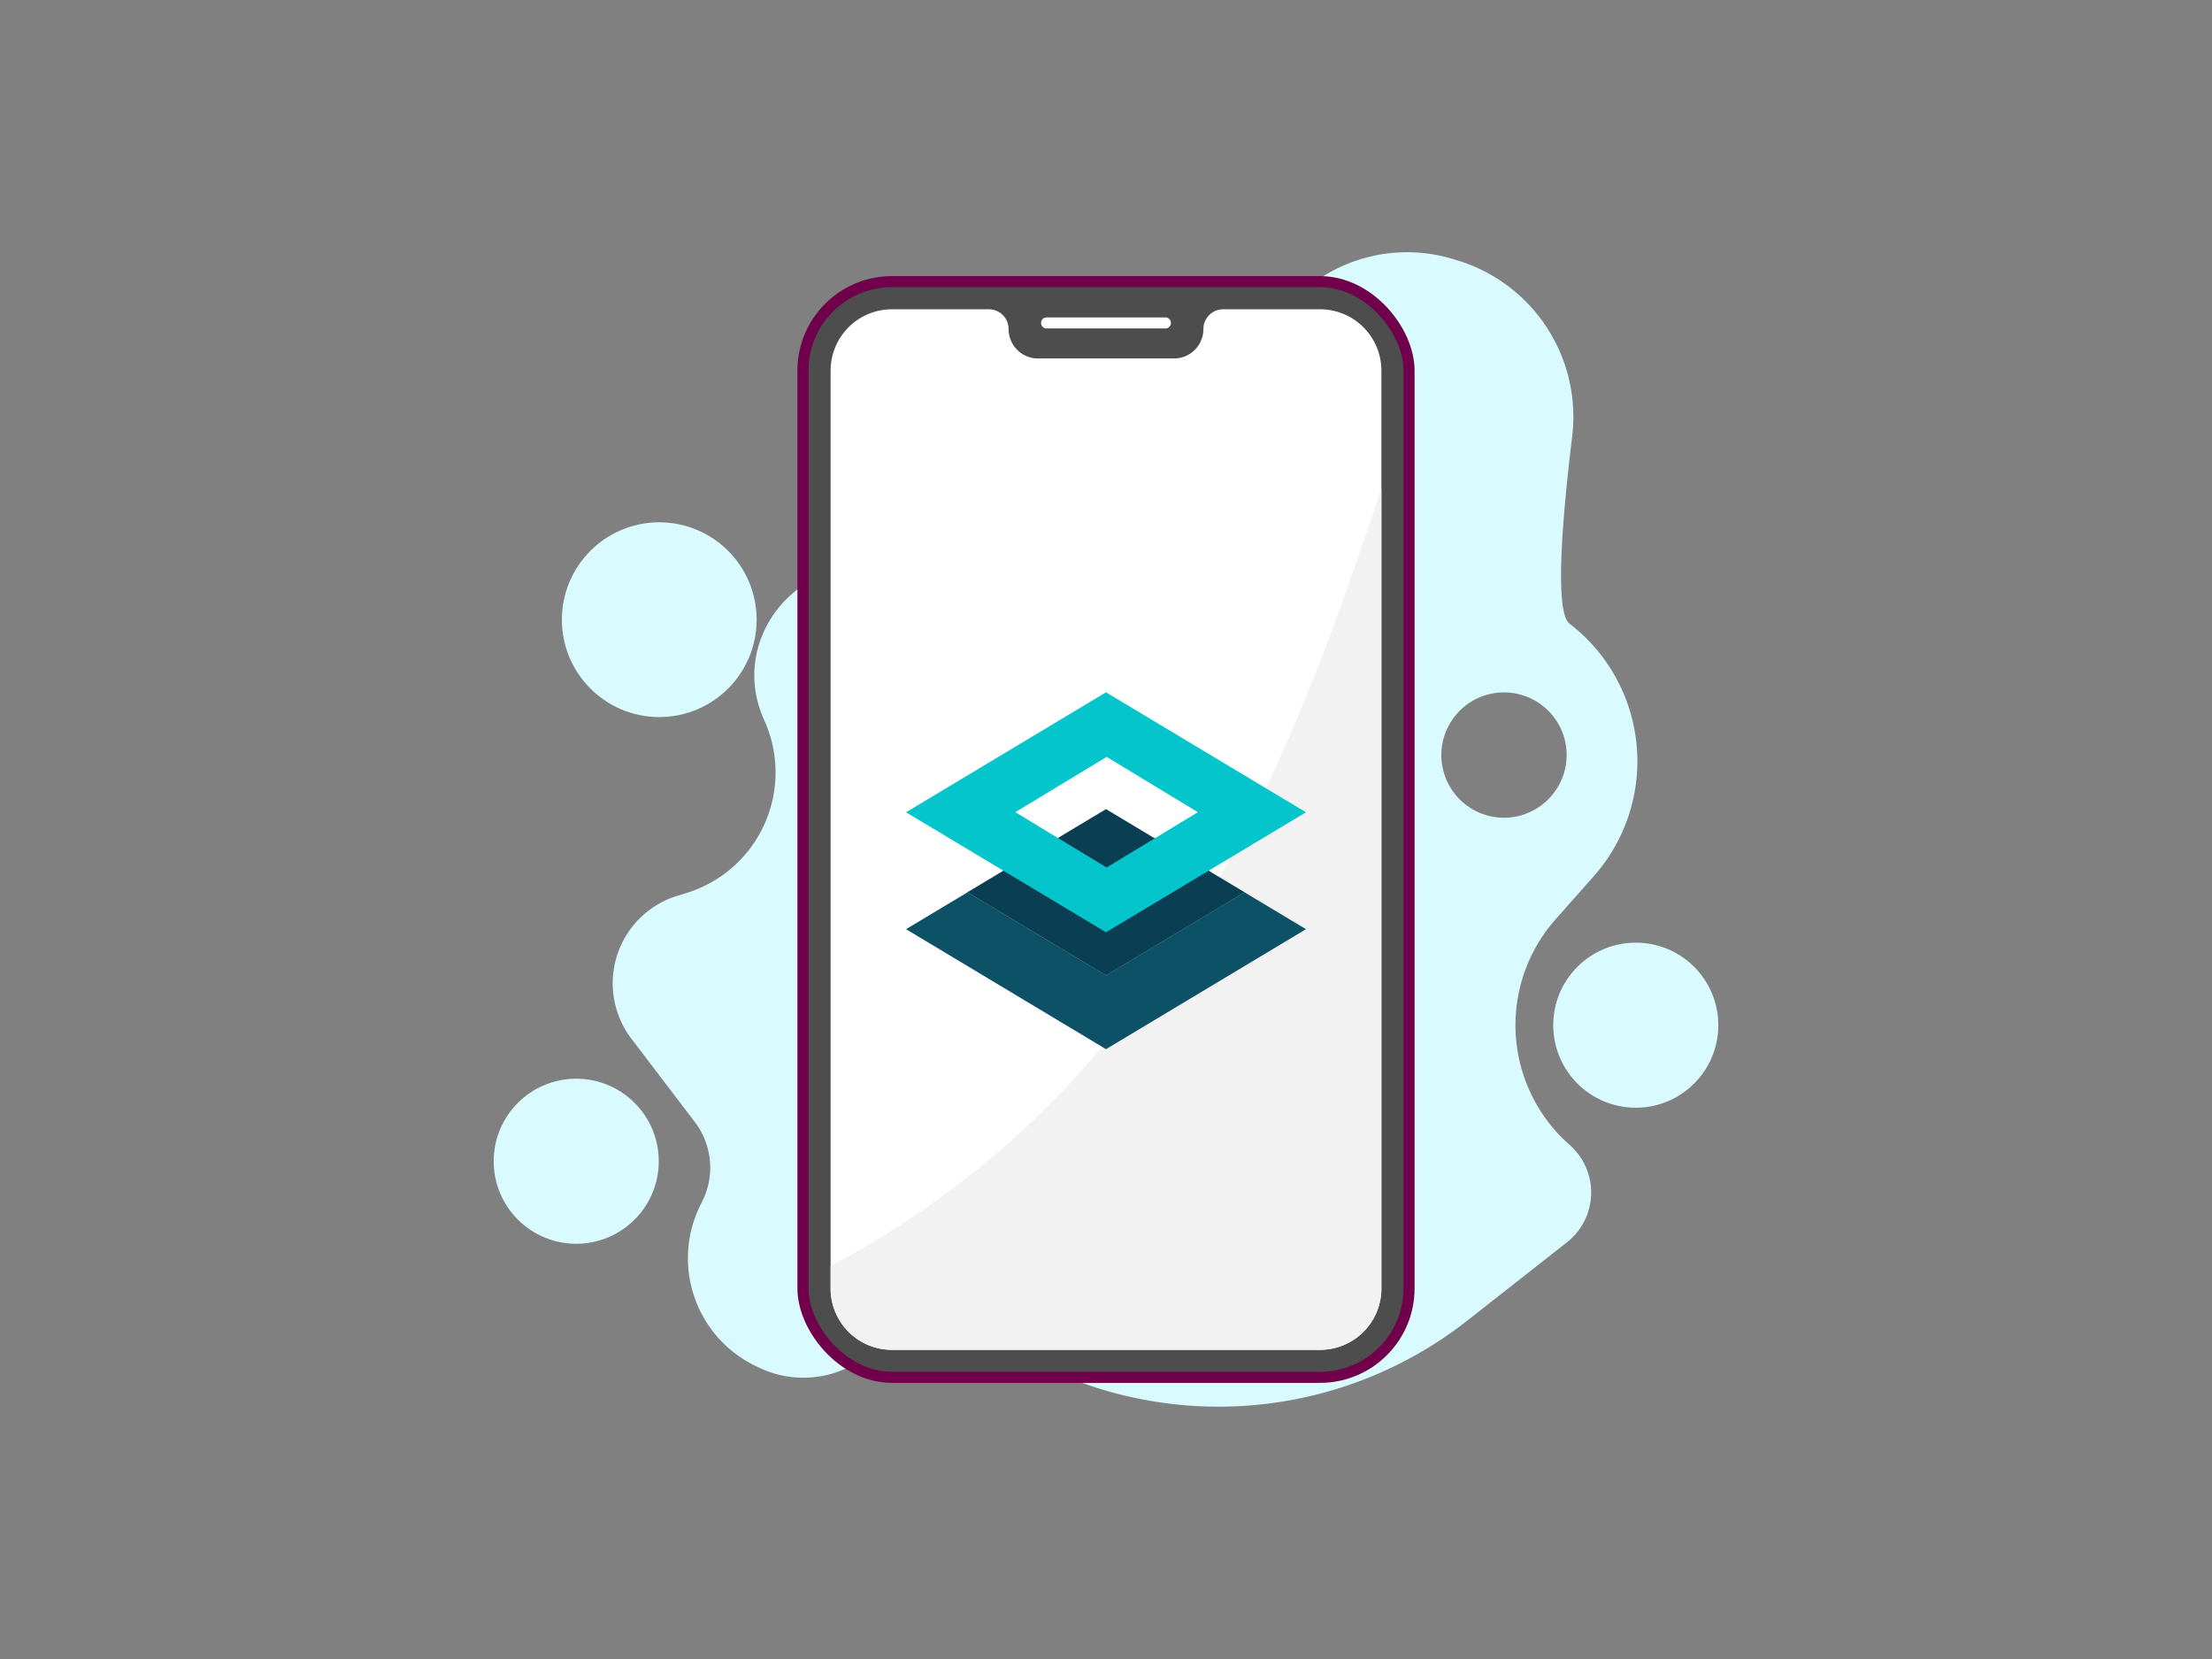 <svg viewBox="0 0 800 600" xmlns="http://www.w3.org/2000/svg"><rect x="0" y="0" width="800" height="600" fill="#808080" stroke="none"/><g fill="#d9faff"><circle cx="238.43" cy="224.12" r="35.22"/><path d="m527.06 94.16-1.24-.38a57.37 57.37 0 0 0 -69.48 31.82l-33.17 75.8a21.43 21.43 0 0 1 -1.08 2.14l-28.33 49.82c-11.58 20.36-42.63 12.32-42.88-11.2v-1.35a34.73 34.73 0 0 0 -24.88-32.94l-3-.89c-32.06-9.52-60.44 23.07-46.6 53.51a45.6 45.6 0 0 1 -28 62.43l-3.5 1.08a33.11 33.11 0 0 0 -16.54 51.68l22.93 30.1a27.26 27.26 0 0 1 2.46 29.16 43.28 43.28 0 0 0 20 59.32l1.12.53a37.08 37.08 0 0 0 49-17.34c.09-.17.17-.34.25-.51a8.82 8.82 0 0 1 12-4l37.57 19.47a145.59 145.59 0 0 0 156.93-14.76l36.06-28.32a22.92 22.92 0 0 0 1-35.26 57.69 57.69 0 0 1 -5.16-81.49l14-15.81a62.71 62.71 0 0 0 -8.6-91l-.31-.24c-5.39-4.18-2.66-37.73 1-67.74a59.13 59.13 0 0 0 -41.55-63.63zm-198.8 346a22.66 22.66 0 1 1 13.48-29.08 22.65 22.65 0 0 1 -13.48 29.05zm223.48-145.8a22.66 22.66 0 1 1 13.48-29.08 22.67 22.67 0 0 1 -13.48 29.05z"/><circle cx="591.6" cy="370.77" r="29.85"/><circle cx="208.4" cy="419.98" r="29.85"/></g><rect fill="#4d4d4d" height="396.27" rx="32.18" stroke="#70004b" stroke-linecap="round" stroke-linejoin="round" stroke-width="4" width="219.2" x="290.4" y="101.86"/><path d="m477.42 111.86h-35.06a7.14 7.14 0 0 0 -7.13 7.14 10.65 10.65 0 0 1 -10.65 10.65h-49.16a10.65 10.65 0 0 1 -10.65-10.65 7.14 7.14 0 0 0 -7.13-7.14h-35.06a22.19 22.19 0 0 0 -22.18 22.19v331.95a22.19 22.19 0 0 0 22.18 22.19h154.84a22.19 22.19 0 0 0 22.18-22.19v-331.95a22.19 22.19 0 0 0 -22.18-22.19z" fill="#fff"/><path d="m378.51 116.79h42.98" fill="none" stroke="#fff" stroke-linecap="round" stroke-linejoin="round" stroke-width="4"/><path d="m499.6 176.66c-29.85 89-72.57 214.28-199.2 281.17v8.17a22.19 22.19 0 0 0 22.18 22.19h154.84a22.19 22.19 0 0 0 22.18-22.19z" fill="#f2f2f2"/><path d="m400 352.74-50.07-30.04-22.25 13.35 72.32 43.4 72.32-43.4-22.25-13.35z" fill="#0c5166"/><path d="m450.07 322.7-50.07-30.04-50.07 30.04 50.07 30.04z" fill="#0c5166"/><path d="m450.07 322.7-50.07-30.04-50.07 30.04 50.07 30.04z" fill="#093247" opacity=".6"/><path d="m400 250.38 72.32 43.39-72.32 43.4-72.32-43.4zm.22 23.36-33 20 33 20 33-20z" fill="#05c5cc"/></svg>